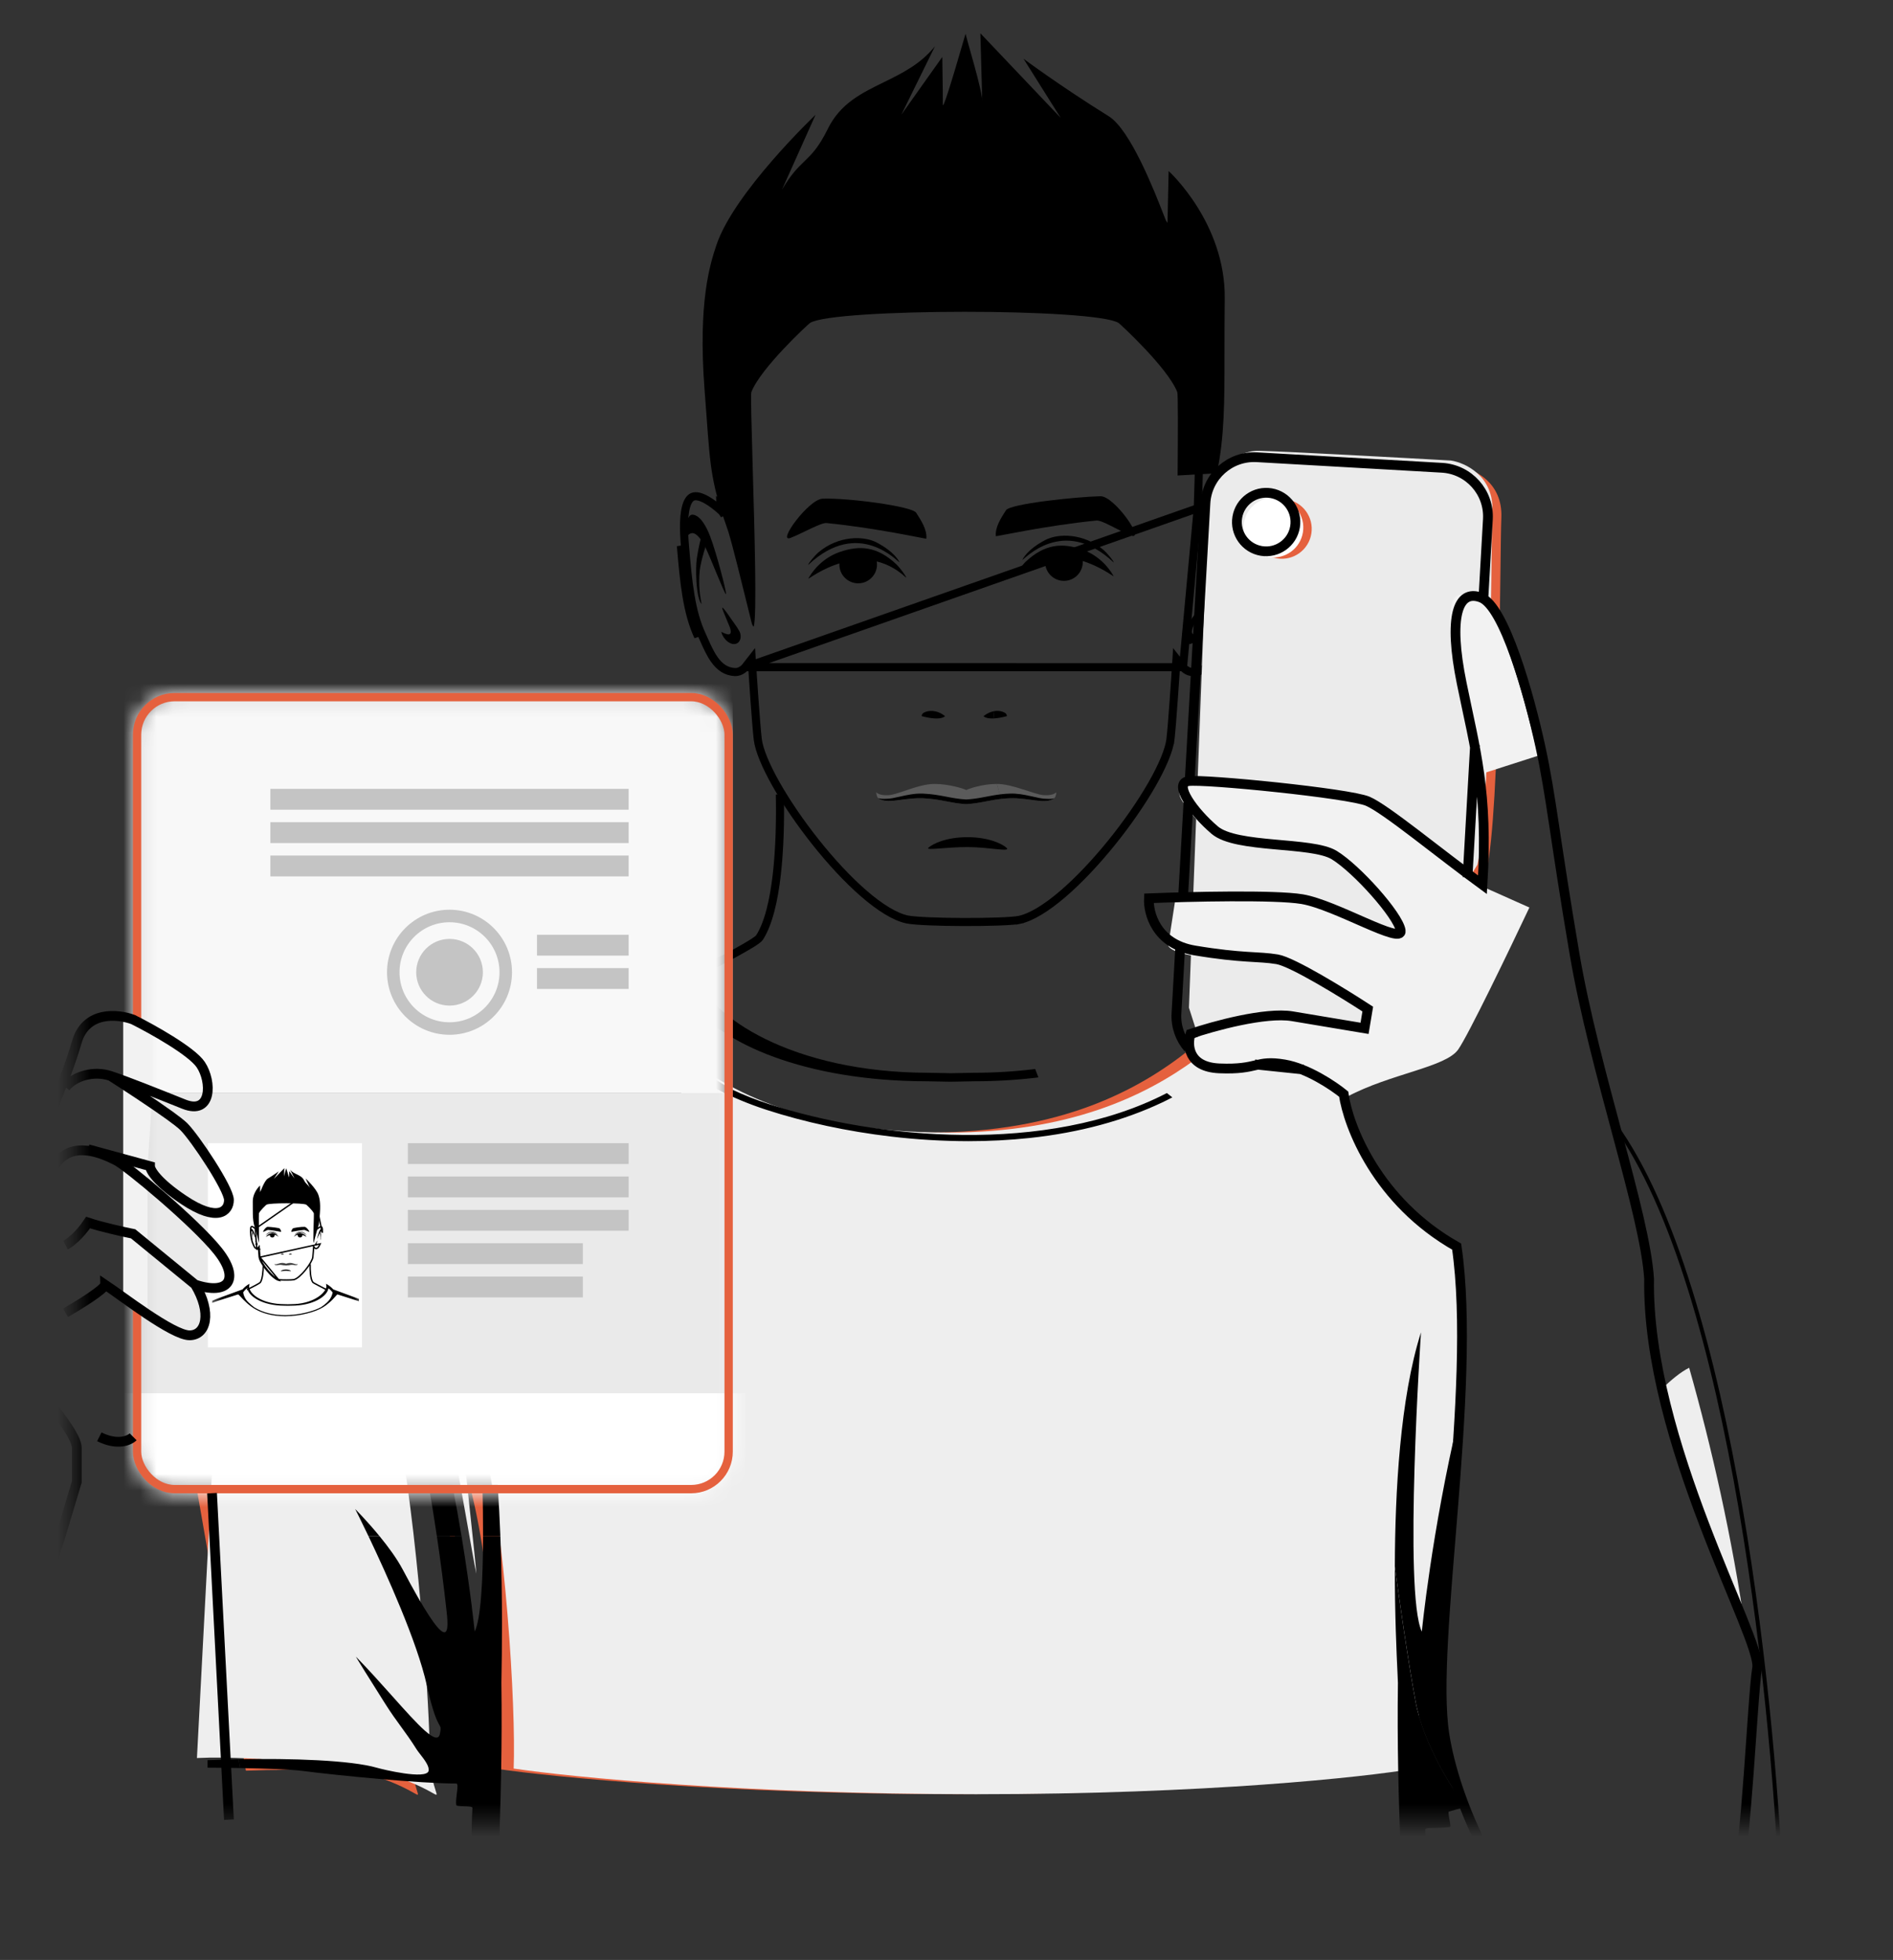 <svg width="115" height="119" viewBox="0 0 115 119" fill="none" xmlns="http://www.w3.org/2000/svg">
<rect x="0" y="0" width="115" height="119" fill="#333333" stroke="none"/>
<path fill-rule="evenodd" clip-rule="evenodd" d="M25.336 108.732C25.38 108.869 25.403 108.941 25.383 108.961C25.361 108.983 25.285 108.94 25.123 108.849C24.835 108.687 24.274 108.372 23.263 108.002C21.73 107.441 18.328 107.38 14.938 107.508L11.965 90.463H22.74C24.013 97.792 24.965 104.366 24.965 106.133C24.965 107.583 25.221 108.377 25.336 108.732Z" fill="#E5613E"/>
<path fill-rule="evenodd" clip-rule="evenodd" d="M41.405 65.306L40.721 64.3C43.525 66.485 48.181 68.764 56.451 68.764C64.426 68.764 69.183 66.175 72.231 63.753C72.321 64.279 72.977 65.227 74.88 64.815C77.26 64.3 77.926 64.324 79.112 64.815C80.06 65.208 81.331 66.115 81.848 66.519C82.305 68.79 84.278 73.836 88.519 75.852C88.857 80.546 88.83 82.11 88.774 82.306C88.147 84.547 87.57 87.178 87.087 90.252C85.001 103.532 84.673 107.132 84.78 107.386C81.713 107.907 72.165 108.936 58.153 108.936C44.084 108.936 33.569 107.898 30.071 107.379C30.216 103.631 30.038 96.194 28.609 90.463H34.559L36.312 89.336V87.227H39.009C39.237 87.215 39.899 87.062 40.721 86.542C41.542 86.022 41.519 84.956 41.405 84.488V65.306ZM84.817 107.379L84.78 107.386C84.789 107.408 84.802 107.404 84.817 107.379ZM26.724 90.463H27.41C27.609 92.701 27.744 94.597 27.802 95.546C27.508 94.102 27.141 92.364 26.724 90.463Z" fill="#E5613E"/>
<path fill-rule="evenodd" clip-rule="evenodd" d="M12.992 87.227H24.288C25.562 94.555 26.099 104.366 26.099 106.133C26.099 107.583 26.355 108.377 26.47 108.733C26.514 108.869 26.537 108.941 26.517 108.961C26.495 108.983 26.419 108.94 26.258 108.849C25.969 108.687 25.408 108.372 24.397 108.002C22.685 107.375 15.718 106.552 11.964 106.739L12.992 87.227Z" fill="#EEEEEE"/>
<path fill-rule="evenodd" clip-rule="evenodd" d="M40.378 64.291L41.062 63.646C43.758 66.004 48.483 68.764 57.586 68.764C64.924 68.764 69.538 66.571 72.603 64.334C72.92 64.519 73.985 64.874 75.704 64.815C75.784 64.812 75.863 64.81 75.94 64.807C77.933 64.737 78.976 64.7 80.259 65.556C81.326 66.267 81.667 66.79 81.704 66.963C82.259 69.062 84.407 73.756 88.555 75.741C88.74 77.247 88.733 82.145 88.646 87.78C88.498 88.57 88.356 89.394 88.221 90.252C86.135 103.532 85.807 107.132 85.914 107.386C82.847 107.907 73.299 108.936 59.288 108.936C45.218 108.936 34.703 107.898 31.205 107.379C31.349 103.657 30.708 92.986 29.307 87.272C31.493 87.342 33.876 87.358 34.435 87.153C35.972 87.193 38.057 86.087 40.025 87.272C40.695 87.676 40.086 85.167 40.22 84.707L41.405 66.002C41.405 65.038 40.72 64.459 40.378 64.291ZM85.952 107.379L85.914 107.386C85.923 107.408 85.936 107.404 85.952 107.379ZM106.055 99.103C105.232 93.345 103.974 87.835 102.617 83.044C102.083 83.307 101.501 83.804 100.933 84.347C102.116 89.553 104.714 96.087 106.055 99.103ZM36.27 66.787C36.27 66.89 36.264 67.123 36.253 67.466L36.27 66.787ZM28.936 95.546C28.816 94.957 28.605 93.761 28.37 92.425C28.032 90.509 27.645 88.306 27.401 87.196C27.619 87.207 27.848 87.217 28.085 87.227C28.181 88.314 28.375 90.123 28.555 91.791C28.739 93.505 28.907 95.07 28.936 95.546Z" fill="#EEEEEE"/>
<mask id="mask0_554_3163" style="mask-type:alpha" maskUnits="userSpaceOnUse" x="4" y="0" width="110" height="111">
<path d="M4.57 0H113.496V110.565H4.57V0Z" fill="#C4C4C4"/>
</mask>
<g mask="url(#mask0_554_3163)">
<path d="M47.377 48.233C47.438 51.318 47.23 55.228 46.142 56.922C45.953 57.217 43.935 58.255 41.883 59.343" stroke="black" stroke-width="0.491"/>
<path d="M72.763 30.859L73.008 30.868L72.763 30.859L72.763 30.859L72.763 30.858L72.763 30.854L72.764 30.84L72.766 30.784L72.773 30.568C72.779 30.381 72.788 30.11 72.798 29.774C72.819 29.102 72.846 28.172 72.87 27.141C72.919 25.078 72.957 22.613 72.918 20.993L72.918 20.993C72.876 19.235 72.811 17.063 71.611 14.947C70.416 12.838 68.071 10.748 63.388 9.223L63.388 9.223C63.145 9.143 62.447 8.998 61.513 8.873C60.585 8.749 59.443 8.648 58.318 8.651L58.318 8.651C56.215 8.656 54.17 9.07 53.701 9.223C51.239 10.025 49.423 11.23 47.597 12.957C46.357 14.13 45.497 15.278 44.935 16.557C44.373 17.836 44.102 19.26 44.061 20.993L44.061 20.993C44.022 22.612 44.074 25.076 44.136 27.14C44.167 28.17 44.201 29.1 44.227 29.772C44.24 30.108 44.251 30.379 44.258 30.566L44.267 30.782L44.27 30.838L44.27 30.852L44.271 30.854L44.27 30.852C44.27 30.849 44.25 30.768 44.204 30.7L43.862 31.051C43.144 30.409 42.656 30.167 42.341 30.133C42.194 30.118 42.089 30.148 42.008 30.202C41.923 30.258 41.844 30.353 41.777 30.496C41.639 30.788 41.574 31.219 41.558 31.707C41.542 32.188 41.574 32.694 41.61 33.119L41.61 33.119C41.803 35.45 41.988 37.145 42.634 38.543C42.682 38.648 42.73 38.756 42.778 38.864C42.96 39.272 43.147 39.691 43.4 40.046C43.711 40.482 44.097 40.781 44.655 40.804L44.655 40.804C44.832 40.811 44.985 40.742 45.1 40.662C45.157 40.622 45.202 40.581 45.232 40.551C45.247 40.536 45.258 40.524 45.264 40.517L45.271 40.509L45.271 40.509L45.271 40.509C45.271 40.509 45.271 40.509 45.271 40.509L72.763 30.859ZM72.763 30.859L72.743 31.434L73.172 31.051C73.891 30.409 74.385 30.129 74.713 30.058C74.87 30.023 74.976 30.04 75.05 30.074C75.124 30.108 75.194 30.172 75.255 30.28C75.386 30.506 75.453 30.869 75.478 31.312C75.501 31.707 75.49 32.13 75.479 32.522C75.478 32.562 75.477 32.602 75.476 32.642L75.476 32.643C75.421 34.957 74.997 37.141 74.349 38.544M72.763 30.859L71.868 40.51M44.026 30.868C44.025 30.868 44.02 30.747 44.011 30.529C44.069 30.579 44.129 30.631 44.189 30.685L44.026 30.868ZM44.026 30.868C43.938 30.789 43.853 30.716 43.77 30.648L43.777 30.803L43.779 30.859L43.78 30.874L43.78 30.878L43.78 30.881L43.781 30.883C43.781 30.886 43.801 30.968 43.847 31.036L44.026 30.868ZM71.868 40.51L71.868 40.51L71.874 40.517C71.881 40.525 71.892 40.537 71.907 40.552C71.937 40.582 71.981 40.622 72.038 40.662C72.154 40.743 72.306 40.812 72.484 40.805L72.484 40.805C73.036 40.782 73.381 40.49 73.653 40.058C73.792 39.839 73.907 39.588 74.019 39.325C74.055 39.24 74.091 39.152 74.127 39.063C74.2 38.886 74.273 38.707 74.349 38.544M71.868 40.51L71.868 40.51L71.868 40.51L71.867 40.509L71.867 40.509L71.867 40.509L71.471 40.006L71.43 40.646L71.43 40.646L71.43 40.647L71.43 40.648L71.429 40.656L71.427 40.684L71.42 40.791C71.414 40.884 71.406 41.018 71.395 41.182C71.373 41.509 71.342 41.955 71.308 42.43C71.241 43.383 71.159 44.442 71.104 44.895M71.868 40.51L45.271 40.508L45.272 40.508L45.667 40.004L45.709 40.645L45.464 40.661L45.709 40.645L45.709 40.645L45.709 40.646L45.709 40.648L45.709 40.655L45.711 40.683L45.718 40.79C45.724 40.883 45.733 41.017 45.744 41.181C45.766 41.508 45.796 41.955 45.83 42.429C45.898 43.382 45.98 44.441 46.035 44.895L46.035 44.895C46.113 45.53 46.512 46.491 47.142 47.607C47.768 48.714 48.607 49.946 49.536 51.115C50.465 52.285 51.48 53.387 52.459 54.236C53.444 55.092 54.365 55.667 55.105 55.824C55.325 55.871 55.801 55.91 56.428 55.937C57.046 55.964 57.791 55.978 58.534 55.98C59.278 55.982 60.019 55.972 60.629 55.95C61.247 55.928 61.71 55.894 61.913 55.852M74.349 38.544L74.572 38.647L74.349 38.544C74.349 38.544 74.349 38.544 74.349 38.544ZM71.104 44.895C71.104 44.895 71.104 44.895 71.104 44.895L71.347 44.925L71.104 44.895ZM71.104 44.895C71.023 45.549 70.614 46.523 69.969 47.647C69.328 48.762 68.471 49.998 67.525 51.168C66.578 52.338 65.547 53.437 64.56 54.282C63.565 55.133 62.643 55.702 61.913 55.852M61.913 55.852L61.963 56.092L61.913 55.852C61.913 55.852 61.913 55.852 61.913 55.852ZM41.365 33.139C41.558 35.462 41.743 37.202 42.411 38.646L41.365 33.139Z" stroke="black" stroke-width="0.491"/>
<path fill-rule="evenodd" clip-rule="evenodd" d="M72.466 38.092C72.487 38.03 72.835 37.197 72.862 37.131C73.116 36.518 72.575 37.307 72.525 37.38C72.262 37.772 72.07 37.994 71.886 38.328C71.729 38.614 71.805 39.058 72.17 39.102C72.472 39.138 72.861 38.825 72.989 38.374C73.006 38.313 72.197 38.884 72.466 38.092Z" fill="black"/>
<path d="M77.084 27.754C75.174 27.7 74.2 29.608 73.952 30.569L72.771 61.566L73.378 63.458L84.281 62.741L90.299 52.876C91.149 49.309 91.116 33.575 91.207 31.431C91.298 29.286 89.564 28.479 88.685 28.344C85.614 28.17 78.994 27.809 77.084 27.754Z" fill="#E5613E"/>
<path d="M76.541 27.372C74.631 27.317 73.657 29.225 73.409 30.186L72.228 61.183L72.835 63.075L83.739 62.358L89.756 52.493C90.606 48.927 90.573 33.193 90.664 31.048C90.755 28.903 89.02 28.096 88.142 27.961C85.071 27.787 78.451 27.426 76.541 27.372Z" fill="#EBEBEB"/>
<circle r="1.815" transform="matrix(0.988 0.152 -0.152 0.988 77.873 32.111)" fill="#E5613E"/>
<circle r="1.815" transform="matrix(0.988 0.152 -0.152 0.988 77.361 32.032)" fill="white"/>
<path d="M88.299 36.4C88.641 35.733 89.808 36.333 90.349 36.716C91.537 38.338 92.9 43.505 93.432 45.886L89.647 47.101C89.625 46.598 89.427 45.028 88.815 42.775C88.05 39.959 87.871 37.233 88.299 36.4Z" fill="#F2F2F2"/>
<path d="M82.505 48.698C84.344 49.221 88.151 52.267 89.825 53.724L92.911 55.099C91.724 57.614 89.196 62.86 88.583 63.725C87.817 64.806 84.46 65.188 81.847 66.584C80.82 65.466 78.611 64.886 77.635 64.736C77.004 64.938 75.391 65.289 73.985 65.072C72.58 64.856 72.409 63.63 72.499 63.044C73.663 62.624 76.352 61.78 77.793 61.762C79.235 61.745 81.908 62.297 83.064 62.575L83.245 61.403C82.218 60.286 79.123 58.969 77.704 58.451C77.314 58.39 75.997 58.247 73.852 58.157C71.708 58.066 71.037 57.623 70.969 57.412L71.375 54.777C72.802 54.597 76.358 54.346 79.17 54.779C82.684 55.321 85.251 58.115 85.184 56.606C85.117 55.096 82.166 52.843 80.792 52.031C79.418 51.22 76.4 51.354 74.936 51.129C73.472 50.903 72.481 49.551 71.985 48.875C71.49 48.199 71.535 47.906 72.166 47.703C72.797 47.501 80.208 48.044 82.505 48.698Z" fill="#F2F2F2"/>
<path d="M55.992 43.48C55.992 43.48 55.979 43.355 56.123 43.271C56.364 43.133 56.879 43.058 57.41 43.48C57.411 43.48 57.193 43.801 55.992 43.48Z" fill="black"/>
<path fill-rule="evenodd" clip-rule="evenodd" d="M60.388 43.619L60.357 43.185C60.168 43.224 59.96 43.313 59.75 43.48C59.75 43.48 59.865 43.649 60.388 43.619Z" fill="black"/>
<path d="M61.168 43.48C61.168 43.48 61.181 43.355 61.037 43.271C60.891 43.187 60.645 43.127 60.357 43.185L60.388 43.619C60.585 43.608 60.84 43.568 61.168 43.48Z" fill="black"/>
<path fill-rule="evenodd" clip-rule="evenodd" d="M44.101 36.072C44.175 36.066 43.523 33.552 43.137 32.554C42.719 31.473 42.295 31.235 42.037 31.25C41.545 31.28 41.371 33.688 41.371 33.688C41.371 33.688 41.732 31.098 42.826 33.178C43.133 33.768 44.013 36.078 44.101 36.072Z" fill="black"/>
<path fill-rule="evenodd" clip-rule="evenodd" d="M42.378 33.625C42.408 33.454 42.578 32.464 42.71 32.458C42.866 32.451 42.871 33.166 42.835 33.28C42.721 33.636 42.626 33.998 42.55 34.365C42.475 34.757 42.472 35.137 42.479 35.55C42.497 35.929 42.545 36.305 42.623 36.675C42.363 36.408 42.299 35.336 42.292 34.936C42.279 34.241 42.309 34.018 42.378 33.625Z" fill="black"/>
<path fill-rule="evenodd" clip-rule="evenodd" d="M44.34 38.092C44.318 38.03 43.971 37.197 43.944 37.132C43.689 36.518 44.231 37.307 44.28 37.38C44.543 37.773 44.735 37.994 44.92 38.328C45.077 38.614 45 39.058 44.636 39.102C44.334 39.138 43.945 38.825 43.817 38.374C43.8 38.313 44.611 38.884 44.34 38.092Z" fill="black"/>
<path d="M61.141 51.47C61.462 51.758 60.08 51.43 58.771 51.43C57.462 51.43 56.197 51.654 56.401 51.47C56.654 51.239 57.461 50.83 58.771 50.83C60.08 50.83 60.886 51.241 61.141 51.47Z" fill="black"/>
<path fill-rule="evenodd" clip-rule="evenodd" d="M60.812 48.507L60.563 47.596C59.683 47.596 58.834 47.893 58.702 47.968C58.57 47.89 57.644 47.596 56.763 47.596C56.206 47.596 55.546 47.818 54.979 48.01C54.584 48.143 54.235 48.261 53.995 48.279C53.41 48.322 53.23 48.102 53.23 48.102C53.23 48.102 53.248 48.391 53.366 48.475C53.695 48.718 54.182 48.649 54.774 48.566C55.164 48.511 55.599 48.449 56.063 48.467C56.613 48.487 57.055 48.572 57.487 48.654C57.867 48.726 58.24 48.797 58.671 48.822C58.691 48.823 58.712 48.823 58.733 48.822C59.165 48.798 59.538 48.726 59.919 48.654C60.203 48.599 60.492 48.544 60.812 48.507Z" fill="#5B5B5B"/>
<path d="M63.408 48.279C62.824 48.235 61.507 47.596 60.563 47.596L60.812 48.507C60.978 48.488 61.153 48.474 61.34 48.467C62.51 48.422 63.491 48.879 64.038 48.475C64.155 48.389 64.173 48.102 64.173 48.102C64.173 48.102 63.993 48.321 63.408 48.279Z" fill="#5B5B5B"/>
<path fill-rule="evenodd" clip-rule="evenodd" d="M60.856 48.502V48.219C60.517 48.257 60.214 48.314 59.916 48.371C59.535 48.444 59.163 48.515 58.731 48.539C58.711 48.541 58.69 48.541 58.669 48.539C58.238 48.515 57.866 48.444 57.485 48.371C57.054 48.289 56.612 48.205 56.062 48.184C55.558 48.165 55.088 48.272 54.673 48.366C54.37 48.434 54.096 48.497 53.859 48.498C53.759 48.504 53.658 48.504 53.558 48.498C53.496 48.492 53.443 48.481 53.407 48.474C53.363 48.465 53.343 48.461 53.364 48.475C53.7 48.705 54.185 48.64 54.771 48.56C55.161 48.508 55.595 48.449 56.061 48.467C56.611 48.487 57.053 48.572 57.484 48.654C57.865 48.726 58.238 48.797 58.669 48.822C58.689 48.823 58.71 48.823 58.731 48.822C59.163 48.798 59.536 48.727 59.917 48.654C60.214 48.597 60.517 48.539 60.856 48.502Z" fill="black"/>
<path d="M63.55 48.499C62.988 48.495 62.216 48.15 61.339 48.184C61.168 48.19 61.009 48.203 60.856 48.219V48.502C61.008 48.486 61.168 48.473 61.338 48.467C62.508 48.422 63.484 48.87 64.037 48.475C64.066 48.454 63.97 48.491 63.846 48.503C63.747 48.507 63.649 48.506 63.55 48.499Z" fill="black"/>
<path fill-rule="evenodd" clip-rule="evenodd" d="M53.278 34.276C53.278 34.907 52.766 35.417 52.135 35.417C51.504 35.417 50.992 34.907 50.992 34.276C50.992 33.646 51.504 33.34 52.135 33.34C52.766 33.34 53.278 33.646 53.278 34.276Z" fill="black"/>
<path fill-rule="evenodd" clip-rule="evenodd" d="M54.441 34.251C53.287 33.172 52.226 33.095 51.025 33.511C50.221 33.788 49.538 34.364 49.102 35.133C49.173 35.161 52.346 32.584 55.047 35.071C55.083 35.03 54.677 34.472 54.441 34.251Z" fill="black"/>
<path fill-rule="evenodd" clip-rule="evenodd" d="M53.259 32.938C52.459 32.515 50.92 32.525 49.73 33.529C49.486 33.734 49.066 34.254 49.104 34.295C52.183 31.4 54.578 34.171 54.651 34.143C54.617 34.096 54.39 33.536 53.259 32.938Z" fill="black"/>
<path fill-rule="evenodd" clip-rule="evenodd" d="M49.97 30.278C49.123 30.312 47.16 32.999 48.031 32.657C48.748 32.378 49.876 31.721 50.214 31.757C53.266 32.058 56.272 32.737 56.275 32.706C56.328 32.141 55.936 31.571 55.659 31.133C55.409 30.733 51.457 30.218 49.97 30.278Z" fill="black"/>
<path fill-rule="evenodd" clip-rule="evenodd" d="M65.778 34.127C65.778 34.758 65.266 35.268 64.635 35.268C64.004 35.268 63.492 34.758 63.492 34.127C63.492 33.497 64.004 33.19 64.635 33.19C65.266 33.19 65.778 33.497 65.778 34.127Z" fill="black"/>
<path fill-rule="evenodd" clip-rule="evenodd" d="M65.731 33.361C64.531 32.946 63.47 33.023 62.315 34.102C62.081 34.322 61.672 34.881 61.709 34.924C64.41 32.434 67.584 35.011 67.655 34.986C67.219 34.216 66.536 33.639 65.731 33.361Z" fill="black"/>
<path fill-rule="evenodd" clip-rule="evenodd" d="M63.497 32.789C64.298 32.367 65.837 32.376 67.027 33.38C67.271 33.586 67.69 34.106 67.653 34.147C64.573 31.252 62.179 34.023 62.105 33.995C62.139 33.948 62.367 33.387 63.497 32.789Z" fill="black"/>
<path fill-rule="evenodd" clip-rule="evenodd" d="M66.851 30.129C65.372 30.166 61.364 30.584 61.112 30.981C60.836 31.42 60.444 31.989 60.497 32.554C60.501 32.586 63.555 31.906 66.607 31.605C66.944 31.571 67.864 32.169 68.694 32.508C69.629 32.889 67.698 30.107 66.851 30.129Z" fill="black"/>
<path fill-rule="evenodd" clip-rule="evenodd" d="M70.995 10.384C70.995 10.384 74.462 13.528 74.404 18.148C74.388 19.401 74.388 20.497 74.388 21.482C74.388 24.492 74.389 26.469 73.927 28.74C73.749 28.74 72.261 28.827 71.54 28.87C71.562 26.192 71.568 23.929 71.52 23.806C70.944 22.335 68.047 19.668 67.952 19.606C67.238 19.158 62.918 18.929 58.582 18.931C54.246 18.933 49.926 19.158 49.212 19.606C49.115 19.666 46.219 22.335 45.645 23.806C45.599 23.924 45.655 25.867 45.724 28.284C45.839 32.254 45.989 37.501 45.787 38.037C45.778 38.063 45.745 38.021 45.695 37.92C45.692 37.937 45.568 37.435 45.391 36.715C45.055 35.351 44.526 33.205 44.258 32.317C43.222 29.378 43.161 28.546 42.919 25.226C42.885 24.758 42.847 24.24 42.802 23.66C42.391 18.305 43.152 15.994 43.516 14.897C44.582 11.685 49.545 6.969 49.545 6.969L47.506 11.514C48.058 10.578 48.472 10.176 48.865 9.796C49.314 9.362 49.733 8.956 50.294 7.816C51.046 6.287 52.342 5.653 53.678 4.999C54.789 4.455 55.927 3.898 56.803 2.803L54.76 6.959L57.244 3.459C57.277 5.289 57.277 6.023 57.277 6.345C57.277 6.633 57.663 5.483 58.657 2.053C58.768 2.474 58.886 2.891 59.002 3.302C59.26 4.217 59.511 5.105 59.665 5.963C59.681 6.44 59.666 5.932 59.643 5.105C59.616 4.16 59.578 2.8 59.558 2.021L64.438 7.157L62.178 3.565C62.178 3.565 64.385 5.212 67.353 7.056C68.68 7.88 70.151 11.652 70.702 13.066C70.832 13.4 70.911 13.602 70.924 13.603L70.995 10.384Z" fill="black"/>
<path d="M21.578 91.622C21.578 91.622 21.906 92.266 22.386 93.27H23.058C22.294 92.339 21.578 91.622 21.578 91.622Z" fill="black"/>
<path d="M29.346 93.27H30.397C30.358 92.258 30.305 91.209 30.233 90.152H29.308C29.333 91.211 29.348 92.269 29.346 93.27Z" fill="black"/>
<path d="M26.54 93.27H28.038C27.878 92.31 27.693 91.262 27.478 90.152H26.036C26.212 91.158 26.381 92.198 26.54 93.27Z" fill="black"/>
<path fill-rule="evenodd" clip-rule="evenodd" d="M12.607 106.871V107.325C13.197 107.327 13.886 107.334 14.584 107.347L14.499 106.812C13.842 106.825 13.204 106.845 12.607 106.871Z" fill="black"/>
<path fill-rule="evenodd" clip-rule="evenodd" d="M94.049 107.525L94.051 107.525C94.068 107.521 94.085 107.518 94.102 107.515C94.085 107.518 94.067 107.522 94.049 107.525Z" fill="black"/>
<path d="M86.635 141.156C86.67 142.021 87.088 152.647 86.598 153.309C86.466 153.487 81.287 154.339 80.08 154.505C78.97 154.657 77.857 154.766 76.741 154.875L76.74 154.875L76.413 154.907L76.23 154.925C72.356 155.303 67.722 155.442 63.829 155.539C61.755 155.591 53.459 155.591 51.385 155.539C47.494 155.441 42.966 155.303 39.092 154.925L38.968 154.913C38.867 154.903 38.766 154.893 38.664 154.883C37.52 154.772 36.379 154.662 35.242 154.505C34.967 154.467 34.503 154.448 33.945 154.425L33.944 154.425C32.052 154.348 29.076 154.226 28.692 153.182C28.399 152.391 28.757 142.564 28.814 141.156C29.052 135.222 29.363 129.906 29.651 124.977C30.137 116.64 30.56 109.412 30.459 102.181C30.459 102.126 30.461 101.972 30.466 101.732C30.487 100.53 30.547 97.169 30.397 93.27H29.346C29.34 95.988 29.212 98.29 28.837 99.063C28.837 99.063 28.611 96.736 28.038 93.27H26.54C26.759 94.74 26.958 96.273 27.135 97.866C27.294 99.304 27.224 100.514 24.467 95.297C24.113 94.628 23.575 93.9 23.058 93.27H22.386C23.474 95.55 25.344 99.682 25.928 102.32C26.315 104.068 26.569 104.516 26.689 104.727C26.779 104.886 26.792 104.91 26.727 105.26C26.58 106.058 25.409 104.747 23.826 102.976C23.154 102.224 22.408 101.389 21.635 100.598C21.553 100.514 22.608 102.186 23.214 103.146L23.214 103.147L23.405 103.449C23.751 103.998 24.051 104.41 24.351 104.822C24.656 105.24 24.96 105.657 25.31 106.215C25.36 106.295 25.439 106.396 25.526 106.508C25.777 106.83 26.102 107.247 26.036 107.526C25.887 108.066 23.258 107.435 22.909 107.333C21.303 106.866 17.677 106.751 14.499 106.812L14.584 107.347C16.099 107.375 17.656 107.429 18.331 107.516C20.52 107.798 25.5 108.287 27.717 108.287C27.828 108.287 27.793 108.57 27.753 108.892C27.722 109.14 27.688 109.41 27.717 109.591C27.727 109.656 27.954 109.662 28.187 109.668C28.443 109.675 28.707 109.682 28.701 109.768C28.632 110.876 28.629 113.296 28.625 115.779C28.623 117.751 28.62 119.763 28.584 121.19C28.53 123.322 28.432 125.452 28.304 127.582C28.203 129.253 27.951 132.122 27.663 135.397C26.92 143.864 25.938 155.041 26.723 155.212C29.636 155.847 41.361 156.476 56.773 156.481H58.437C73.849 156.479 85.791 155.849 88.704 155.212C89.462 155.047 88.467 144.616 87.671 136.275C87.325 132.64 87.016 129.401 86.906 127.582C86.778 125.453 86.586 113.218 86.586 111.085C86.586 110.992 86.758 110.99 87.072 110.985C87.325 110.982 87.669 110.977 88.089 110.923C88.139 110.916 88.098 110.701 88.056 110.479C88.012 110.247 87.966 110.008 88.022 109.991C88.328 109.9 88.677 109.806 89.058 109.711C88.236 108.673 86.473 105.879 85.999 103.332C85.525 100.785 84.96 96.791 84.737 95.112C84.73 98.047 84.846 100.47 84.898 101.569L84.898 101.57C84.914 101.903 84.924 102.114 84.924 102.181C84.825 109.291 85.257 116.399 85.752 124.562C86.059 129.607 86.39 135.055 86.635 141.156Z" fill="black"/>
<path fill-rule="evenodd" clip-rule="evenodd" d="M89.058 109.711C87.314 106.961 87.378 101.845 87.629 99.63C87.925 96.341 88.415 89.178 88.622 86.008C86.956 93.075 86.376 99.063 86.376 99.063C85.261 96.762 86.325 80.896 86.325 80.896C85.053 84.888 84.749 90.604 84.737 95.112C84.96 96.791 85.525 100.785 85.999 103.332C86.473 105.879 88.236 108.673 89.058 109.711Z" fill="black"/>
<path fill-rule="evenodd" clip-rule="evenodd" d="M71.219 66.627L70.888 66.365C63.595 70.137 53.248 69.154 46.714 67.034C45.934 66.783 45.177 66.484 44.446 66.14C43.613 65.667 42.828 65.134 42.1 64.546L41.668 64.936C42.776 65.765 44.361 66.669 46.566 67.385C48.874 68.134 51.483 68.694 54.108 69.003C55.673 69.189 57.25 69.284 58.83 69.287C60.081 69.288 61.33 69.223 62.572 69.091C65.59 68.766 68.282 68.031 70.594 66.94C70.806 66.84 71.014 66.735 71.219 66.627ZM63.083 65.416L62.888 64.905C61.717 65.052 60.464 65.133 59.139 65.134L57.779 65.161L56.42 65.134C48.121 65.128 42.991 61.678 42.332 59.179C42.322 59.085 42.436 58.122 42.452 58.076L42.441 58.081L42.025 58.303V60.832C43.666 63.312 48.921 65.646 56.305 65.65C56.32 65.65 56.621 65.656 56.981 65.663L56.985 65.663L57.737 65.677L58.49 65.663L58.491 65.663L58.494 65.663C58.854 65.656 59.155 65.65 59.17 65.65C60.553 65.649 61.86 65.566 63.083 65.416Z" fill="black"/>
<path d="M108.266 116.23C107.876 104.385 105.296 78.211 98.098 68.278" stroke="black" stroke-width="0.241"/>
<mask id="mask1_554_3163" style="mask-type:alpha" maskUnits="userSpaceOnUse" x="8" y="42" width="37" height="49">
<rect x="8.074" y="42.074" width="36.444" height="48.592" rx="2.531" fill="#C4C4C4"/>
</mask>
<g mask="url(#mask1_554_3163)">
<rect x="6.555" y="40.809" width="37.963" height="25.562" fill="#F8F8F8"/>
<rect x="6.555" y="66.37" width="37.963" height="25.562" fill="#EAEAEA"/>
<rect x="12.629" y="69.407" width="9.364" height="12.401" fill="white"/>
<mask id="mask2_554_3163" style="mask-type:alpha" maskUnits="userSpaceOnUse" x="12" y="69" width="10" height="13">
<rect x="12.629" y="69.407" width="9.364" height="12.401" fill="white"/>
</mask>
<g mask="url(#mask2_554_3163)">
<path d="M15.008 78.307C15.334 78.132 15.782 77.925 15.826 77.847C15.946 77.637 15.99 77.201 15.997 76.83M19.84 78.307C19.516 78.129 19.033 77.899 18.999 77.847C18.859 77.634 18.832 77.141 18.84 76.752" stroke="black" stroke-width="0.085"/>
<path d="M15.577 74.561L15.535 74.562L15.577 74.561L15.577 74.561L15.577 74.561L15.577 74.56L15.577 74.558L15.577 74.552L15.576 74.524L15.572 74.424C15.57 74.34 15.566 74.222 15.563 74.092C15.557 73.832 15.552 73.522 15.557 73.318V73.318C15.562 73.096 15.571 72.825 15.724 72.561C15.876 72.299 16.176 72.036 16.779 71.844L16.779 71.844C16.809 71.835 16.899 71.817 17.019 71.801C17.139 71.785 17.286 71.772 17.43 71.773L17.43 71.773C17.701 71.773 17.964 71.826 18.023 71.844C18.339 71.945 18.572 72.096 18.807 72.313L15.577 74.561ZM15.577 74.561L15.581 74.659M15.577 74.561L15.581 74.659M15.581 74.659L15.507 74.594M15.581 74.659L15.507 74.594M15.507 74.594C15.414 74.514 15.352 74.48 15.313 74.472C15.294 74.468 15.283 74.47 15.275 74.473C15.268 74.476 15.261 74.482 15.254 74.494C15.239 74.52 15.23 74.564 15.227 74.619C15.224 74.668 15.225 74.721 15.227 74.771C15.227 74.776 15.227 74.781 15.227 74.786L15.227 74.786C15.234 75.077 15.289 75.35 15.371 75.525C15.381 75.546 15.391 75.569 15.4 75.591C15.405 75.603 15.409 75.614 15.414 75.624C15.428 75.657 15.443 75.688 15.46 75.715C15.494 75.767 15.536 75.801 15.603 75.804L15.603 75.804C15.623 75.805 15.64 75.797 15.654 75.788C15.661 75.783 15.666 75.778 15.67 75.775L15.673 75.771L15.674 75.77L15.674 75.77L15.674 75.77L15.674 75.77L15.742 75.686L15.749 75.794L15.749 75.794L15.749 75.794L15.749 75.795L15.749 75.796L15.749 75.799L15.75 75.813L15.754 75.862C15.756 75.903 15.76 75.96 15.765 76.019C15.774 76.14 15.784 76.273 15.791 76.329M15.507 74.594L15.601 75.846C15.627 75.847 15.649 75.839 15.666 75.83L15.666 75.818L15.665 75.805L15.665 75.801L15.665 75.8L15.665 75.8L15.665 75.8L15.665 75.8L15.707 75.797M19.259 73.318L19.259 73.318C19.264 73.522 19.258 73.832 19.249 74.092C19.245 74.222 19.241 74.339 19.238 74.424L19.234 74.524L19.233 74.551L19.232 74.558L19.232 74.56C19.232 74.559 19.236 74.545 19.244 74.533L19.302 74.594C19.395 74.514 19.455 74.485 19.493 74.481C19.51 74.48 19.521 74.483 19.529 74.488C19.538 74.494 19.547 74.504 19.555 74.521C19.572 74.555 19.58 74.608 19.582 74.669C19.584 74.729 19.58 74.792 19.576 74.845L19.576 74.845L19.259 73.318ZM19.259 73.318C19.254 73.1 19.219 72.923 19.147 72.763M19.259 73.318L19.147 72.763M15.707 75.797L15.674 75.771L15.674 75.771L15.707 75.797ZM15.707 75.797L15.74 75.824L15.74 75.824L15.74 75.824L15.74 75.824L15.739 75.824L15.739 75.825L15.736 75.828C15.735 75.83 15.732 75.832 15.729 75.835C15.724 75.84 15.718 75.846 15.71 75.852C15.718 75.969 15.738 76.244 15.749 76.335M15.749 76.335L15.791 76.329M15.749 76.335C15.794 76.691 16.55 77.66 16.96 77.743L15.791 76.329L15.749 76.335ZM15.791 76.329C15.801 76.409 15.853 76.53 15.936 76.672C16.018 76.812 16.128 76.967 16.25 77.114C16.372 77.261 16.505 77.4 16.631 77.505C16.759 77.612 16.877 77.683 16.968 77.701C16.994 77.706 17.052 77.71 17.132 77.713C17.211 77.716 17.306 77.717 17.402 77.717C17.498 77.717 17.594 77.715 17.674 77.712C17.755 77.708 17.815 77.703 17.843 77.698C17.936 77.678 18.053 77.607 18.18 77.5C18.305 77.393 18.436 77.255 18.555 77.108C18.675 76.961 18.783 76.806 18.863 76.667C18.944 76.526 18.995 76.407 19.005 76.329L19.005 76.329C19.012 76.273 19.022 76.139 19.031 76.019C19.035 75.959 19.039 75.903 19.042 75.862L19.045 75.813L19.046 75.799L19.047 75.796L19.047 75.795L19.047 75.794L19.047 75.794L19.047 75.794L19.089 75.797L19.047 75.794L19.054 75.686L19.122 75.77C19.122 75.77 19.122 75.77 19.122 75.77L19.122 75.77L19.122 75.77L19.122 75.771L19.126 75.775C19.13 75.778 19.135 75.783 19.142 75.788C19.155 75.797 19.173 75.805 19.193 75.804L19.193 75.804C19.261 75.801 19.308 75.766 19.347 75.713C19.379 75.669 19.402 75.618 19.425 75.566C19.432 75.552 19.438 75.539 19.445 75.525L15.791 76.329ZM19.147 72.763C19.076 72.604 18.966 72.46 18.807 72.313L19.147 72.763Z" stroke="black" stroke-width="0.085"/>
<path d="M17.73 76.152C17.73 76.152 17.732 76.137 17.713 76.126C17.682 76.109 17.616 76.099 17.547 76.152C17.547 76.152 17.576 76.193 17.73 76.152Z" fill="black"/>
<path d="M17.063 76.152C17.063 76.152 17.061 76.137 17.08 76.126C17.111 76.109 17.177 76.099 17.246 76.152C17.246 76.152 17.218 76.193 17.063 76.152Z" fill="black"/>
<path fill-rule="evenodd" clip-rule="evenodd" d="M19.265 75.218C19.255 75.218 19.34 74.901 19.389 74.775C19.443 74.639 19.498 74.609 19.531 74.61C19.595 74.614 19.617 74.918 19.617 74.918C19.617 74.918 19.571 74.591 19.429 74.854C19.39 74.928 19.276 75.219 19.265 75.218Z" fill="black"/>
<path fill-rule="evenodd" clip-rule="evenodd" d="M19.488 74.91C19.485 74.888 19.463 74.763 19.446 74.763C19.426 74.762 19.425 74.852 19.43 74.866C19.444 74.911 19.456 74.957 19.466 75.003C19.476 75.052 19.476 75.1 19.476 75.153C19.473 75.2 19.467 75.248 19.457 75.294C19.49 75.261 19.499 75.126 19.5 75.075C19.501 74.987 19.497 74.959 19.488 74.91Z" fill="black"/>
<path fill-rule="evenodd" clip-rule="evenodd" d="M19.233 75.473C19.236 75.465 19.281 75.36 19.284 75.352C19.317 75.274 19.247 75.374 19.241 75.383C19.207 75.432 19.182 75.46 19.158 75.502C19.138 75.538 19.148 75.594 19.195 75.6C19.234 75.605 19.284 75.565 19.301 75.508C19.303 75.501 19.198 75.572 19.233 75.473Z" fill="black"/>
<path fill-rule="evenodd" clip-rule="evenodd" d="M15.538 75.218C15.548 75.218 15.464 74.901 15.414 74.775C15.36 74.639 15.305 74.609 15.272 74.61C15.209 74.614 15.186 74.918 15.186 74.918C15.186 74.918 15.233 74.591 15.374 74.854C15.414 74.928 15.527 75.219 15.538 75.218Z" fill="black"/>
<path fill-rule="evenodd" clip-rule="evenodd" d="M15.314 74.91C15.318 74.888 15.339 74.763 15.357 74.763C15.377 74.762 15.377 74.852 15.373 74.866C15.358 74.911 15.346 74.957 15.336 75.003C15.326 75.052 15.326 75.1 15.327 75.152C15.329 75.2 15.335 75.248 15.345 75.294C15.312 75.26 15.303 75.125 15.302 75.075C15.301 74.987 15.305 74.959 15.314 74.91Z" fill="black"/>
<path fill-rule="evenodd" clip-rule="evenodd" d="M15.568 75.473C15.565 75.465 15.52 75.36 15.517 75.352C15.484 75.274 15.553 75.374 15.56 75.383C15.594 75.432 15.619 75.46 15.642 75.502C15.663 75.538 15.653 75.594 15.606 75.6C15.567 75.605 15.517 75.565 15.5 75.508C15.498 75.501 15.602 75.572 15.568 75.473Z" fill="black"/>
<path d="M17.065 77.161C17.024 77.197 17.202 77.156 17.371 77.156C17.54 77.156 17.703 77.184 17.677 77.161C17.644 77.132 17.54 77.08 17.371 77.08C17.202 77.08 17.098 77.132 17.065 77.161Z" fill="black"/>
<path d="M16.773 76.758C16.848 76.752 17.018 76.672 17.14 76.672C17.253 76.672 17.363 76.709 17.38 76.719C17.397 76.709 17.517 76.672 17.63 76.672C17.752 76.672 17.912 76.752 17.987 76.758C18.063 76.763 18.086 76.736 18.086 76.736C18.086 76.736 18.084 76.772 18.069 76.783C17.998 76.834 17.871 76.776 17.72 76.782C17.587 76.787 17.503 76.82 17.384 76.826C17.381 76.827 17.379 76.827 17.376 76.826C17.257 76.82 17.173 76.787 17.04 76.782C16.889 76.776 16.762 76.834 16.691 76.783C16.676 76.772 16.674 76.736 16.674 76.736C16.674 76.736 16.697 76.763 16.773 76.758Z" fill="#5B5B5B"/>
<path d="M16.755 76.786C16.827 76.786 16.927 76.742 17.04 76.746C17.174 76.751 17.258 76.785 17.377 76.791C17.379 76.791 17.382 76.791 17.385 76.791C17.503 76.785 17.588 76.751 17.721 76.746C17.834 76.742 17.933 76.785 18.005 76.786C18.018 76.787 18.031 76.787 18.044 76.786C18.062 76.784 18.074 76.78 18.069 76.783C17.997 76.831 17.872 76.776 17.721 76.782C17.588 76.787 17.503 76.82 17.385 76.827C17.382 76.827 17.379 76.827 17.377 76.827C17.258 76.82 17.174 76.787 17.04 76.782C16.889 76.776 16.763 76.833 16.692 76.783C16.688 76.78 16.701 76.785 16.717 76.787C16.729 76.787 16.742 76.787 16.755 76.786Z" fill="black"/>
<path fill-rule="evenodd" clip-rule="evenodd" d="M18.08 74.992C18.08 75.072 18.146 75.136 18.228 75.136C18.309 75.136 18.375 75.072 18.375 74.992C18.375 74.913 18.309 74.874 18.228 74.874C18.146 74.874 18.08 74.913 18.08 74.992Z" fill="black"/>
<path fill-rule="evenodd" clip-rule="evenodd" d="M17.932 74.989C18.081 74.853 18.218 74.843 18.373 74.896C18.477 74.931 18.565 75.003 18.621 75.1C18.612 75.104 18.202 74.779 17.854 75.092C17.849 75.087 17.902 75.017 17.932 74.989Z" fill="black"/>
<path fill-rule="evenodd" clip-rule="evenodd" d="M18.085 74.823C18.188 74.77 18.387 74.771 18.54 74.898C18.572 74.924 18.626 74.989 18.621 74.994C18.224 74.629 17.915 74.979 17.905 74.975C17.91 74.969 17.939 74.899 18.085 74.823Z" fill="black"/>
<path fill-rule="evenodd" clip-rule="evenodd" d="M16.393 74.993C16.393 75.073 16.459 75.137 16.54 75.137C16.622 75.137 16.688 75.073 16.688 74.993C16.688 74.914 16.622 74.875 16.54 74.875C16.459 74.875 16.393 74.914 16.393 74.993Z" fill="black"/>
<path fill-rule="evenodd" clip-rule="evenodd" d="M16.399 74.897C16.554 74.844 16.691 74.854 16.84 74.99C16.87 75.018 16.922 75.088 16.918 75.094C16.569 74.78 16.16 75.105 16.151 75.102C16.207 75.004 16.295 74.932 16.399 74.897Z" fill="black"/>
<path fill-rule="evenodd" clip-rule="evenodd" d="M16.688 74.824C16.584 74.771 16.386 74.772 16.232 74.899C16.201 74.925 16.147 74.99 16.151 74.995C16.549 74.63 16.858 74.98 16.867 74.976C16.863 74.97 16.833 74.9 16.688 74.824Z" fill="black"/>
<path fill-rule="evenodd" clip-rule="evenodd" d="M18.511 74.488C18.62 74.492 18.873 74.831 18.761 74.788C18.668 74.753 18.523 74.67 18.479 74.674C18.085 74.712 17.698 74.798 17.697 74.794C17.69 74.723 17.741 74.651 17.777 74.596C17.809 74.545 18.319 74.48 18.511 74.488Z" fill="black"/>
<path fill-rule="evenodd" clip-rule="evenodd" d="M16.258 74.488C16.448 74.493 16.966 74.546 16.998 74.596C17.034 74.651 17.084 74.723 17.078 74.794C17.077 74.798 16.683 74.712 16.289 74.674C16.246 74.67 16.127 74.746 16.02 74.788C15.899 74.836 16.148 74.486 16.258 74.488Z" fill="black"/>
<path d="M15.356 72.959C15.349 72.376 15.796 71.98 15.796 71.98L15.805 72.386C15.814 72.385 16.054 71.689 16.266 71.561C16.649 71.328 16.934 71.12 16.934 71.12L16.642 71.573L17.272 70.926C17.267 71.11 17.254 71.552 17.258 71.423C17.287 71.266 17.342 71.101 17.388 70.93C17.516 71.362 17.566 71.507 17.566 71.471C17.566 71.43 17.566 71.338 17.57 71.107L17.891 71.548L17.627 71.024C17.876 71.329 18.29 71.303 18.467 71.656C18.603 71.926 18.675 71.87 18.827 72.123L18.564 71.55C18.564 71.55 19.204 72.144 19.342 72.549C19.389 72.687 19.487 72.979 19.434 73.654C19.387 74.246 19.399 74.323 19.246 74.745C19.193 74.916 19.062 75.458 19.061 75.452C19.054 75.465 19.05 75.47 19.049 75.466C19.007 75.358 19.083 73.712 19.067 73.672C18.993 73.487 18.619 73.15 18.607 73.143C18.515 73.086 17.957 73.058 17.398 73.058C16.838 73.057 16.281 73.086 16.189 73.143C16.176 73.151 15.803 73.487 15.728 73.672C15.713 73.712 15.742 75.465 15.735 75.452C15.734 75.457 15.733 75.462 15.731 75.466C15.727 75.478 15.603 74.916 15.55 74.745C15.316 74.098 15.368 73.829 15.356 72.959Z" fill="black"/>
<path fill-rule="evenodd" clip-rule="evenodd" d="M12.895 78.973V79.102C12.981 79.069 13.073 79.036 13.171 79.002C13.309 78.954 13.54 78.882 13.785 78.806C14.022 78.733 14.272 78.655 14.461 78.592C14.479 78.586 14.537 78.647 14.628 78.744C14.813 78.941 15.136 79.284 15.536 79.502C15.887 79.694 16.296 79.823 16.755 79.88C16.943 79.904 17.133 79.915 17.323 79.915C17.563 79.915 17.803 79.898 18.04 79.865C18.439 79.811 18.835 79.712 19.186 79.581C19.521 79.455 19.762 79.296 19.93 79.15C20.143 78.982 20.293 78.81 20.387 78.702C20.45 78.63 20.488 78.587 20.503 78.592C20.693 78.655 20.942 78.733 21.179 78.806C21.424 78.882 21.655 78.954 21.793 79.002L21.803 79.005V78.862C21.418 78.719 20.247 78.287 20.247 78.287C20.247 78.287 20.103 78.125 19.939 78.023L19.812 77.945L19.811 77.944C19.813 77.952 19.831 78.122 19.829 78.138C19.729 78.578 18.95 79.184 17.689 79.185L17.483 79.19L17.276 79.185C16.016 79.184 15.184 78.631 15.136 78.138C15.135 78.122 15.152 77.953 15.154 77.944L15.15 77.947H15.15L15.043 78.013C14.881 78.113 14.731 78.287 14.731 78.287C14.731 78.287 13.523 78.727 13.151 78.866C13.079 78.892 12.992 78.929 12.895 78.973ZM19.163 79.519C19.282 79.475 19.397 79.422 19.508 79.362C19.635 79.279 19.754 79.185 19.864 79.082C20.174 78.794 20.208 78.473 20.208 78.473C20.208 78.473 20.087 78.308 19.952 78.219C19.875 78.722 19.008 79.275 17.707 79.276C17.704 79.276 17.659 79.277 17.604 79.278L17.604 79.278L17.603 79.278L17.489 79.281L17.375 79.278L17.374 79.278L17.374 79.278L17.374 79.278L17.373 79.278C17.319 79.277 17.274 79.276 17.271 79.276C15.963 79.275 15.095 78.716 15.024 78.21C14.878 78.304 14.776 78.462 14.776 78.462C14.776 78.462 14.791 78.794 15.101 79.082C15.223 79.195 15.336 79.291 15.441 79.371C16.551 80.07 18.156 79.897 19.163 79.519Z" fill="black"/>
</g>
<rect x="7.316" y="84.593" width="37.963" height="7.339" fill="white"/>
</g>
<rect x="8.327" y="42.327" width="35.938" height="48.086" rx="2.278" stroke="#E5613E" stroke-width="0.506"/>
<path d="M16.426 47.895H38.191V49.161H16.426V47.895Z" fill="#C4C4C4"/>
<path d="M16.426 49.92H38.191V51.186H16.426V49.92Z" fill="#C4C4C4"/>
<path d="M16.426 51.945H38.191V53.21H16.426V51.945Z" fill="#C4C4C4"/>
<path d="M24.778 69.408H38.191V70.673H24.778V69.408Z" fill="#C4C4C4"/>
<path d="M24.778 71.432H38.191V72.698H24.778V71.432Z" fill="#C4C4C4"/>
<path d="M24.778 73.457H38.191V74.722H24.778V73.457Z" fill="#C4C4C4"/>
<path d="M24.778 75.482H35.407V76.747H24.778V75.482Z" fill="#C4C4C4"/>
<path d="M24.778 77.506H35.407V78.772H24.778V77.506Z" fill="#C4C4C4"/>
<path d="M32.623 56.754H38.191V58.019H32.623V56.754Z" fill="#C4C4C4"/>
<path d="M32.623 58.778H38.191V60.044H32.623V58.778Z" fill="#C4C4C4"/>
<path fill-rule="evenodd" clip-rule="evenodd" d="M27.308 62.827C29.405 62.827 31.104 61.127 31.104 59.031C31.104 56.934 29.405 55.234 27.308 55.234C25.211 55.234 23.512 56.934 23.512 59.031C23.512 61.127 25.211 62.827 27.308 62.827ZM27.308 62.068C28.985 62.068 30.345 60.708 30.345 59.031C30.345 57.353 28.985 55.994 27.308 55.994C25.631 55.994 24.271 57.353 24.271 59.031C24.271 60.708 25.631 62.068 27.308 62.068Z" fill="#C4C4C4"/>
<circle cx="27.31" cy="59.031" r="2.025" fill="#C4C4C4"/>
<path d="M9.262 62.518L7.484 61.629V79.11L8.966 79.999V75.555V70.814L9.262 66.37V62.518Z" fill="#F2F2F2"/>
<path d="M12.881 90.659L13.908 110.481M-0.812 110.823C-0.128 107.628 2.816 95.589 3.638 93.398L4.665 89.975C4.665 89.632 4.665 88.742 4.665 87.921C4.665 86.894 2.268 84.497 1.584 83.128C0.899 81.759 0.557 77.993 0.557 75.939C0.557 73.885 1.926 71.831 2.268 70.12C2.611 68.408 3.98 65.669 4.665 63.273C5.212 61.356 7.175 61.561 8.088 61.904C9.229 62.474 11.648 63.821 12.196 64.642C12.881 65.669 12.881 67.723 11.169 67.039C9.457 66.354 7.746 65.669 6.719 65.327M6.719 65.327C5.692 64.985 4.521 65.327 3.98 66.012M6.719 65.327C7.626 65.904 9.259 66.97 10.303 67.723C10.704 68.013 11.017 68.256 11.169 68.408C11.854 69.093 13.908 72.174 13.908 72.858C13.908 73.543 13.223 74.228 11.169 72.858C9.526 71.763 9.115 71.032 9.115 70.804L5.349 69.777M8.088 87.236C7.86 87.464 7.13 87.784 6.034 87.236" stroke="black" stroke-width="0.593"/>
<path d="M3.982 79.704C4.78 79.248 6.378 78.267 6.378 77.993C7.405 78.677 10.486 81.074 11.513 81.074C12.54 81.074 12.882 79.704 11.855 77.993M11.855 77.993C13.909 78.677 14.594 77.65 13.224 75.939C11.855 74.227 7.747 70.804 7.062 70.462C6.378 70.119 4.324 69.092 3.297 70.804M11.855 77.993L8.089 74.912C7.519 74.798 6.172 74.501 5.351 74.227C4.803 75.049 4.21 75.482 3.982 75.597" stroke="black" stroke-width="0.593"/>
<path d="M105.425 114.567C106.108 112.278 106.453 103.023 106.747 101.269C107.04 99.516 100.031 87.53 100.182 77.642C99.94 73.696 96.874 65.067 95.661 57.961C94.446 50.848 94.253 48.413 93.572 45.295C92.892 42.177 91.384 36.818 89.972 36.282C88.559 35.745 87.974 37.45 88.8 41.493C89.626 45.536 90.405 48.07 90.061 53.72C87.383 51.77 84.218 49.139 83.098 48.651C81.978 48.163 73.113 47.282 72.187 47.428C71.262 47.574 72.479 49.279 73.793 50.4C75.108 51.521 79.687 51.085 81.05 51.914C82.414 52.742 84.945 55.569 85.091 56.494C85.237 57.42 81.146 54.934 79.101 54.592C77.464 54.318 72.216 54.442 69.797 54.539C69.748 55.432 70.234 57.315 72.572 57.706C75.495 58.195 76.42 58.049 77.589 58.244C78.524 58.401 81.647 60.325 83.092 61.267L82.897 62.436L78.513 61.703C76.876 61.43 73.707 62.302 72.326 62.772C72.115 63.438 72.169 64.788 74.079 64.867C76.466 64.966 76.271 64.333 78.024 64.626C79.427 64.86 81.011 65.926 81.628 66.43C81.903 68.378 83.661 72.958 88.492 75.688C89.754 84.31 86.873 99.75 87.748 105.303C88.065 107.319 88.844 109.649 89.917 111.834M72.183 63.629C71.699 63.067 71.424 62.325 71.47 61.527L71.695 57.559M89.609 45.233L89.152 53.268M90.117 36.306L90.389 31.527C90.482 29.893 89.233 28.494 87.599 28.401L76.358 27.761C74.724 27.669 73.324 28.918 73.231 30.551L72.271 47.442M79.175 64.933L76.222 64.625M71.865 54.584L72.203 48.632M78.673 31.99C78.511 32.958 77.595 33.612 76.626 33.45C75.658 33.288 75.004 32.372 75.166 31.404C75.328 30.435 76.244 29.782 77.213 29.943C78.181 30.105 78.835 31.021 78.673 31.99Z" stroke="black" stroke-width="0.593"/>
</g>
</svg>
